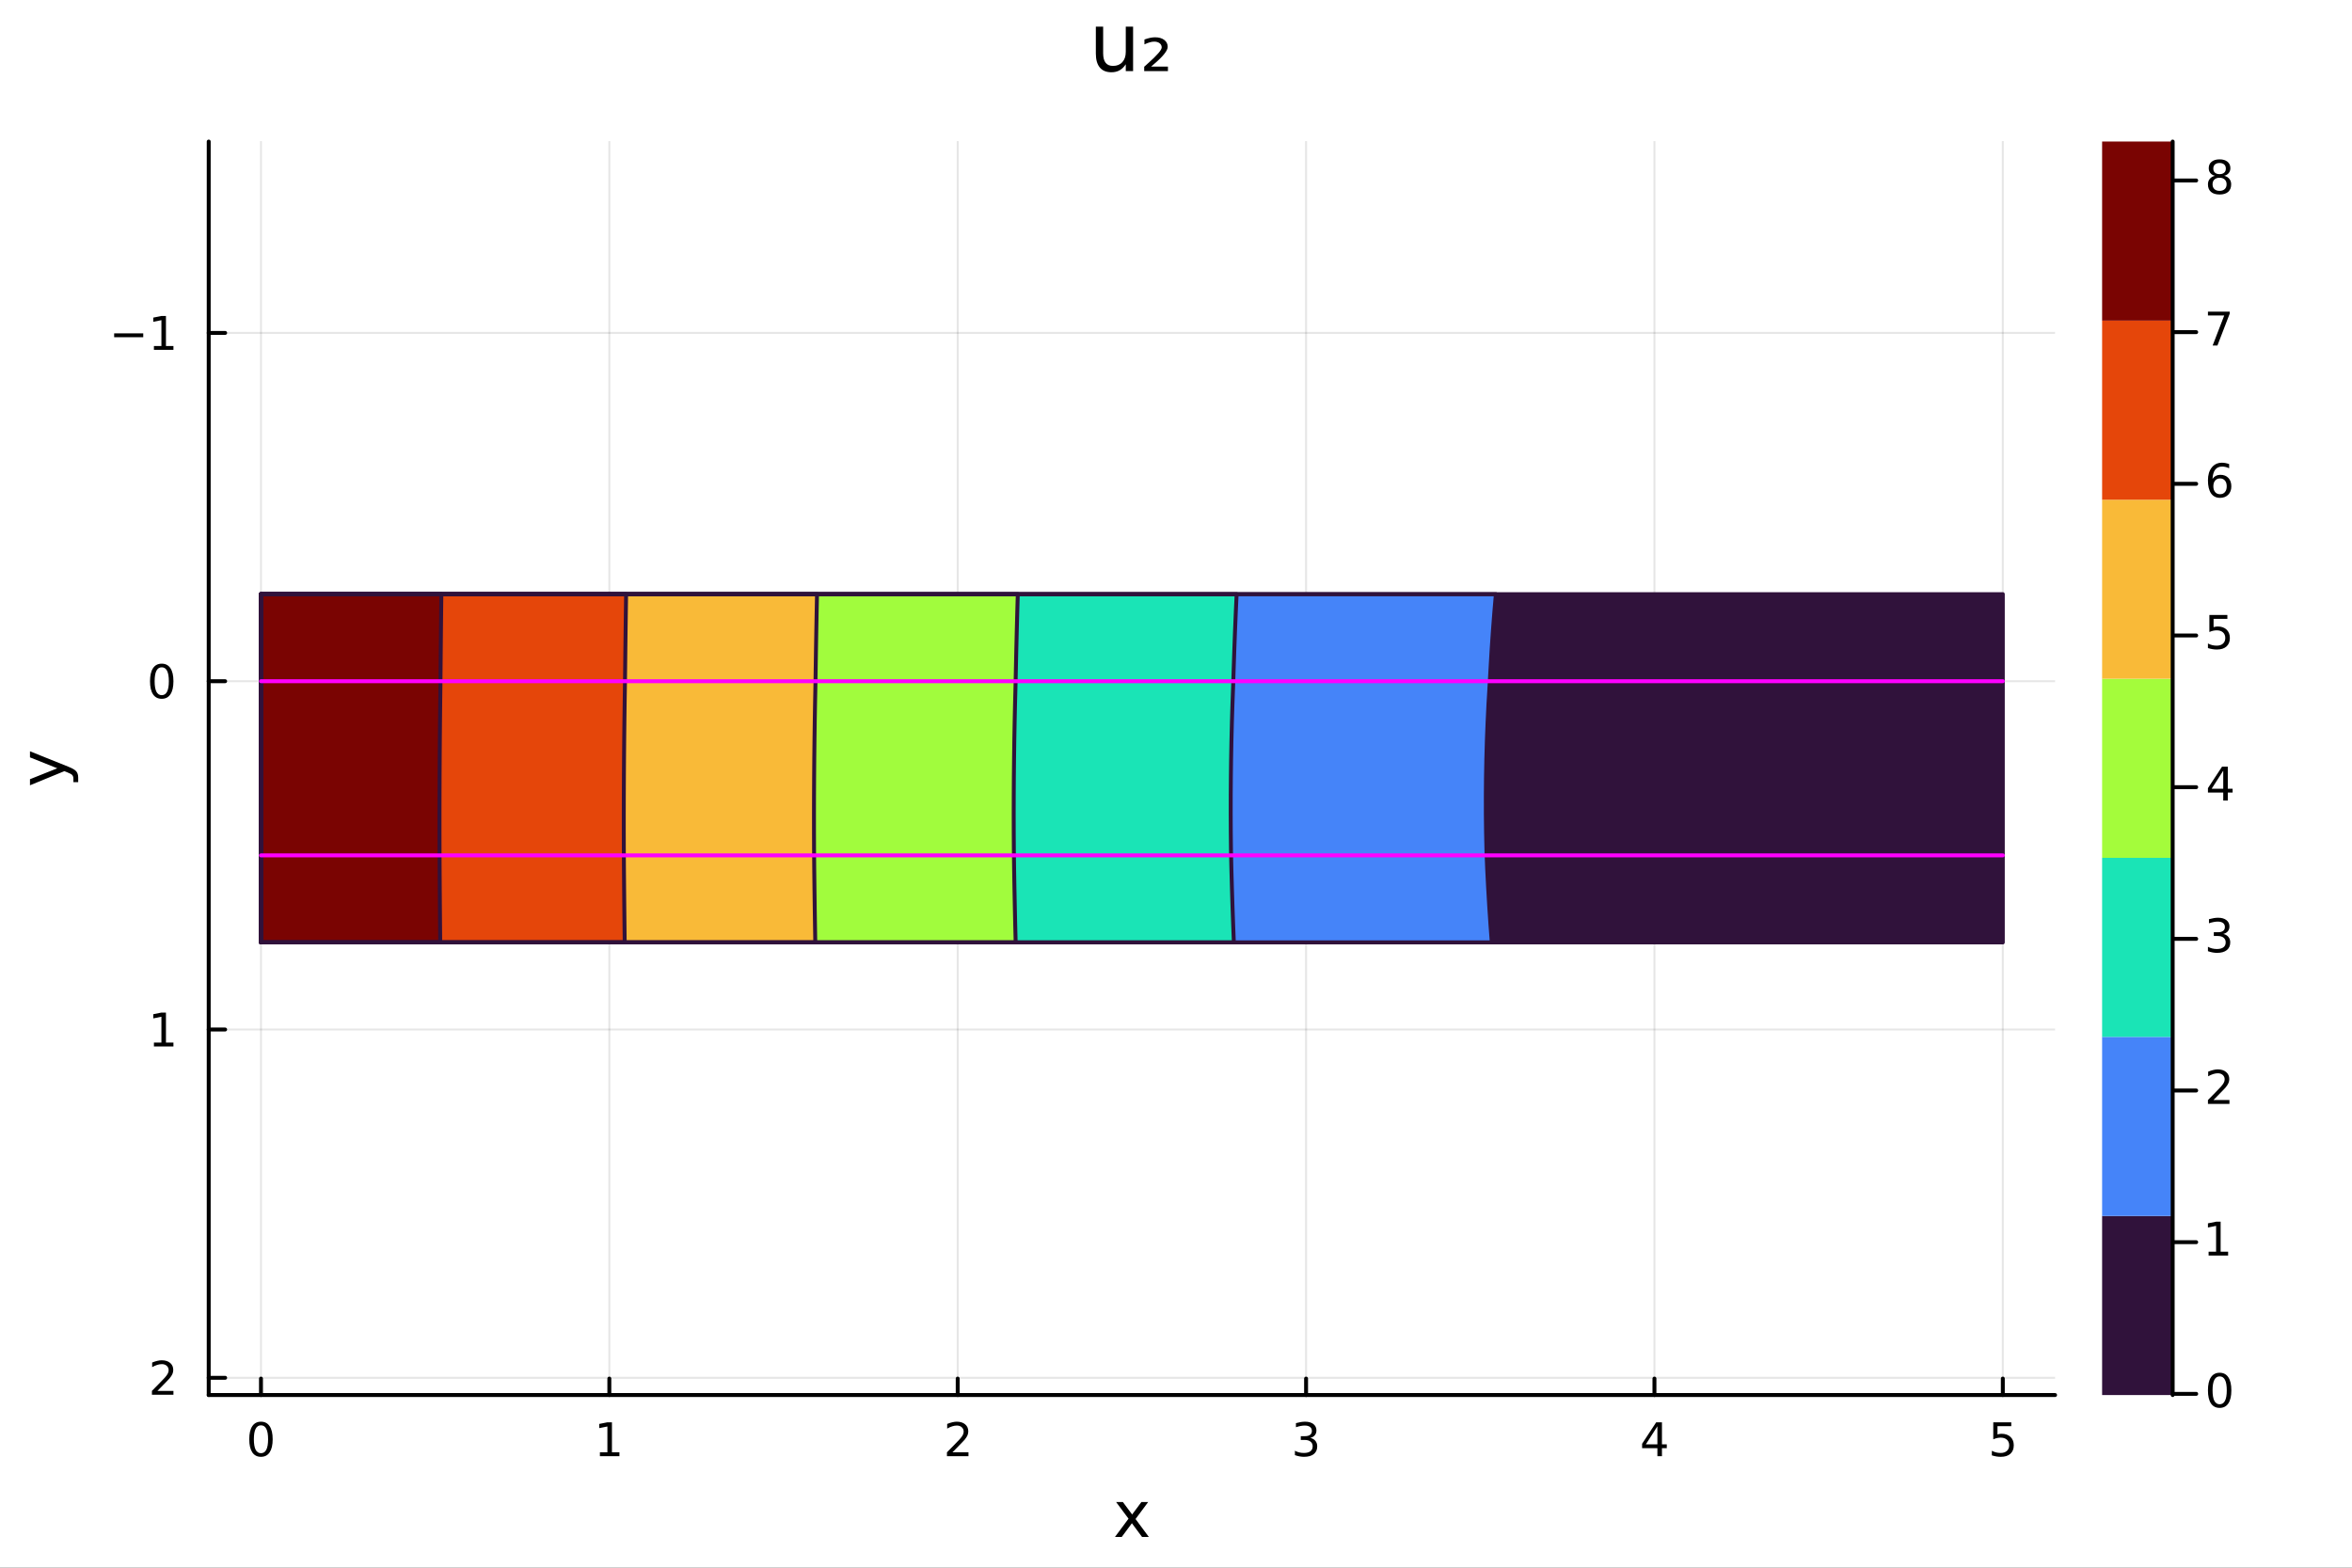 <?xml version="1.0" encoding="utf-8"?>
<svg xmlns="http://www.w3.org/2000/svg" xmlns:xlink="http://www.w3.org/1999/xlink" width="600" height="400" viewBox="0 0 2400 1600">
<rect x="0" y="0" width="2400" height="1600" fill="#333333" stroke="none"/>
<defs>
  <clipPath id="clip480">
    <rect x="0" y="0" width="2400" height="1600"/>
  </clipPath>
</defs>
<path clip-path="url(#clip480)" d="M0 1600 L2400 1600 L2400 0 L0 0  Z" fill="#ffffff" fill-rule="evenodd" fill-opacity="1"/>
<defs>
  <clipPath id="clip481">
    <rect x="480" y="0" width="1681" height="1600"/>
  </clipPath>
</defs>
<path clip-path="url(#clip480)" d="M212.976 1423.78 L2097.01 1423.78 L2097.01 144.475 L212.976 144.475  Z" fill="#ffffff" fill-rule="evenodd" fill-opacity="1"/>
<defs>
  <clipPath id="clip482">
    <rect x="212" y="144" width="1885" height="1280"/>
  </clipPath>
</defs>
<polyline clip-path="url(#clip482)" style="stroke:#000000; stroke-linecap:round; stroke-linejoin:round; stroke-width:2; stroke-opacity:0.1; fill:none" points="266.298,144.475 266.298,1423.78 "/>
<polyline clip-path="url(#clip482)" style="stroke:#000000; stroke-linecap:round; stroke-linejoin:round; stroke-width:2; stroke-opacity:0.1; fill:none" points="621.776,144.475 621.776,1423.78 "/>
<polyline clip-path="url(#clip482)" style="stroke:#000000; stroke-linecap:round; stroke-linejoin:round; stroke-width:2; stroke-opacity:0.1; fill:none" points="977.253,144.475 977.253,1423.78 "/>
<polyline clip-path="url(#clip482)" style="stroke:#000000; stroke-linecap:round; stroke-linejoin:round; stroke-width:2; stroke-opacity:0.1; fill:none" points="1332.73,144.475 1332.73,1423.78 "/>
<polyline clip-path="url(#clip482)" style="stroke:#000000; stroke-linecap:round; stroke-linejoin:round; stroke-width:2; stroke-opacity:0.1; fill:none" points="1688.21,144.475 1688.21,1423.78 "/>
<polyline clip-path="url(#clip482)" style="stroke:#000000; stroke-linecap:round; stroke-linejoin:round; stroke-width:2; stroke-opacity:0.1; fill:none" points="2043.69,144.475 2043.69,1423.78 "/>
<polyline clip-path="url(#clip480)" style="stroke:#000000; stroke-linecap:round; stroke-linejoin:round; stroke-width:4; stroke-opacity:1; fill:none" points="212.976,1423.78 2097.01,1423.78 "/>
<polyline clip-path="url(#clip480)" style="stroke:#000000; stroke-linecap:round; stroke-linejoin:round; stroke-width:4; stroke-opacity:1; fill:none" points="266.298,1423.78 266.298,1407.01 "/>
<polyline clip-path="url(#clip480)" style="stroke:#000000; stroke-linecap:round; stroke-linejoin:round; stroke-width:4; stroke-opacity:1; fill:none" points="621.776,1423.78 621.776,1407.01 "/>
<polyline clip-path="url(#clip480)" style="stroke:#000000; stroke-linecap:round; stroke-linejoin:round; stroke-width:4; stroke-opacity:1; fill:none" points="977.253,1423.78 977.253,1407.01 "/>
<polyline clip-path="url(#clip480)" style="stroke:#000000; stroke-linecap:round; stroke-linejoin:round; stroke-width:4; stroke-opacity:1; fill:none" points="1332.73,1423.78 1332.73,1407.01 "/>
<polyline clip-path="url(#clip480)" style="stroke:#000000; stroke-linecap:round; stroke-linejoin:round; stroke-width:4; stroke-opacity:1; fill:none" points="1688.21,1423.78 1688.21,1407.01 "/>
<polyline clip-path="url(#clip480)" style="stroke:#000000; stroke-linecap:round; stroke-linejoin:round; stroke-width:4; stroke-opacity:1; fill:none" points="2043.69,1423.78 2043.69,1407.01 "/>
<path clip-path="url(#clip480)" d="M266.298 1454.7 Q262.687 1454.7 260.858 1458.26 Q259.053 1461.8 259.053 1468.93 Q259.053 1476.04 260.858 1479.6 Q262.687 1483.14 266.298 1483.14 Q269.932 1483.14 271.738 1479.6 Q273.567 1476.04 273.567 1468.93 Q273.567 1461.8 271.738 1458.26 Q269.932 1454.7 266.298 1454.7 M266.298 1450.99 Q272.108 1450.99 275.164 1455.6 Q278.242 1460.18 278.242 1468.93 Q278.242 1477.66 275.164 1482.26 Q272.108 1486.85 266.298 1486.85 Q260.488 1486.85 257.409 1482.26 Q254.354 1477.66 254.354 1468.93 Q254.354 1460.18 257.409 1455.6 Q260.488 1450.99 266.298 1450.99 Z" fill="#000000" fill-rule="nonzero" fill-opacity="1" /><path clip-path="url(#clip480)" d="M612.158 1482.24 L619.797 1482.24 L619.797 1455.88 L611.486 1457.54 L611.486 1453.28 L619.75 1451.62 L624.426 1451.62 L624.426 1482.24 L632.065 1482.24 L632.065 1486.18 L612.158 1486.18 L612.158 1482.24 Z" fill="#000000" fill-rule="nonzero" fill-opacity="1" /><path clip-path="url(#clip480)" d="M971.906 1482.24 L988.225 1482.24 L988.225 1486.18 L966.281 1486.18 L966.281 1482.24 Q968.943 1479.49 973.526 1474.86 Q978.133 1470.2 979.313 1468.86 Q981.559 1466.34 982.438 1464.6 Q983.341 1462.84 983.341 1461.15 Q983.341 1458.4 981.397 1456.66 Q979.476 1454.93 976.374 1454.93 Q974.175 1454.93 971.721 1455.69 Q969.29 1456.45 966.513 1458.01 L966.513 1453.28 Q969.337 1452.15 971.79 1451.57 Q974.244 1450.99 976.281 1450.99 Q981.651 1450.99 984.846 1453.68 Q988.04 1456.36 988.04 1460.85 Q988.04 1462.98 987.23 1464.9 Q986.443 1466.8 984.337 1469.39 Q983.758 1470.07 980.656 1473.28 Q977.554 1476.48 971.906 1482.24 Z" fill="#000000" fill-rule="nonzero" fill-opacity="1" /><path clip-path="url(#clip480)" d="M1336.98 1467.54 Q1340.34 1468.26 1342.21 1470.53 Q1344.11 1472.8 1344.11 1476.13 Q1344.11 1481.25 1340.59 1484.05 Q1337.07 1486.85 1330.59 1486.85 Q1328.41 1486.85 1326.1 1486.41 Q1323.81 1485.99 1321.35 1485.14 L1321.35 1480.62 Q1323.3 1481.76 1325.61 1482.33 Q1327.93 1482.91 1330.45 1482.91 Q1334.85 1482.91 1337.14 1481.18 Q1339.46 1479.44 1339.46 1476.13 Q1339.46 1473.08 1337.3 1471.36 Q1335.17 1469.63 1331.35 1469.63 L1327.33 1469.63 L1327.33 1465.78 L1331.54 1465.78 Q1334.99 1465.78 1336.82 1464.42 Q1338.65 1463.03 1338.65 1460.44 Q1338.65 1457.77 1336.75 1456.36 Q1334.87 1454.93 1331.35 1454.93 Q1329.43 1454.93 1327.23 1455.34 Q1325.03 1455.76 1322.4 1456.64 L1322.4 1452.47 Q1325.06 1451.73 1327.37 1451.36 Q1329.71 1450.99 1331.77 1450.99 Q1337.09 1450.99 1340.2 1453.42 Q1343.3 1455.83 1343.3 1459.95 Q1343.3 1462.82 1341.65 1464.81 Q1340.01 1466.78 1336.98 1467.54 Z" fill="#000000" fill-rule="nonzero" fill-opacity="1" /><path clip-path="url(#clip480)" d="M1691.22 1455.69 L1679.41 1474.14 L1691.22 1474.14 L1691.22 1455.69 M1689.99 1451.62 L1695.87 1451.62 L1695.87 1474.14 L1700.8 1474.14 L1700.8 1478.03 L1695.87 1478.03 L1695.87 1486.18 L1691.22 1486.18 L1691.22 1478.03 L1675.62 1478.03 L1675.62 1473.52 L1689.99 1451.62 Z" fill="#000000" fill-rule="nonzero" fill-opacity="1" /><path clip-path="url(#clip480)" d="M2033.96 1451.62 L2052.32 1451.62 L2052.32 1455.55 L2038.25 1455.55 L2038.25 1464.02 Q2039.26 1463.68 2040.28 1463.52 Q2041.3 1463.33 2042.32 1463.33 Q2048.11 1463.33 2051.49 1466.5 Q2054.87 1469.67 2054.87 1475.09 Q2054.87 1480.67 2051.39 1483.77 Q2047.92 1486.85 2041.6 1486.85 Q2039.43 1486.85 2037.16 1486.48 Q2034.91 1486.11 2032.51 1485.37 L2032.51 1480.67 Q2034.59 1481.8 2036.81 1482.36 Q2039.03 1482.91 2041.51 1482.91 Q2045.51 1482.91 2047.85 1480.81 Q2050.19 1478.7 2050.19 1475.09 Q2050.19 1471.48 2047.85 1469.37 Q2045.51 1467.27 2041.51 1467.27 Q2039.64 1467.27 2037.76 1467.68 Q2035.91 1468.1 2033.96 1468.98 L2033.96 1451.62 Z" fill="#000000" fill-rule="nonzero" fill-opacity="1" /><path clip-path="url(#clip480)" d="M1171.61 1532.99 L1158.72 1550.34 L1172.28 1568.64 L1165.37 1568.64 L1154.99 1554.64 L1144.62 1568.64 L1137.71 1568.64 L1151.55 1549.99 L1138.89 1532.99 L1145.79 1532.99 L1155.25 1545.69 L1164.7 1532.99 L1171.61 1532.99 Z" fill="#000000" fill-rule="nonzero" fill-opacity="1" /><polyline clip-path="url(#clip482)" style="stroke:#000000; stroke-linecap:round; stroke-linejoin:round; stroke-width:2; stroke-opacity:0.1; fill:none" points="212.976,339.779 2097.01,339.779 "/>
<polyline clip-path="url(#clip482)" style="stroke:#000000; stroke-linecap:round; stroke-linejoin:round; stroke-width:2; stroke-opacity:0.1; fill:none" points="212.976,695.257 2097.01,695.257 "/>
<polyline clip-path="url(#clip482)" style="stroke:#000000; stroke-linecap:round; stroke-linejoin:round; stroke-width:2; stroke-opacity:0.1; fill:none" points="212.976,1050.73 2097.01,1050.73 "/>
<polyline clip-path="url(#clip482)" style="stroke:#000000; stroke-linecap:round; stroke-linejoin:round; stroke-width:2; stroke-opacity:0.1; fill:none" points="212.976,1406.21 2097.01,1406.21 "/>
<polyline clip-path="url(#clip480)" style="stroke:#000000; stroke-linecap:round; stroke-linejoin:round; stroke-width:4; stroke-opacity:1; fill:none" points="212.976,144.475 212.976,1423.78 "/>
<polyline clip-path="url(#clip480)" style="stroke:#000000; stroke-linecap:round; stroke-linejoin:round; stroke-width:4; stroke-opacity:1; fill:none" points="212.976,339.779 229.739,339.779 "/>
<polyline clip-path="url(#clip480)" style="stroke:#000000; stroke-linecap:round; stroke-linejoin:round; stroke-width:4; stroke-opacity:1; fill:none" points="212.976,695.257 229.739,695.257 "/>
<polyline clip-path="url(#clip480)" style="stroke:#000000; stroke-linecap:round; stroke-linejoin:round; stroke-width:4; stroke-opacity:1; fill:none" points="212.976,1050.73 229.739,1050.73 "/>
<polyline clip-path="url(#clip480)" style="stroke:#000000; stroke-linecap:round; stroke-linejoin:round; stroke-width:4; stroke-opacity:1; fill:none" points="212.976,1406.21 229.739,1406.21 "/>
<path clip-path="url(#clip480)" d="M116.491 340.23 L146.166 340.23 L146.166 344.165 L116.491 344.165 L116.491 340.23 Z" fill="#000000" fill-rule="nonzero" fill-opacity="1" /><path clip-path="url(#clip480)" d="M157.069 353.124 L164.708 353.124 L164.708 326.758 L156.398 328.425 L156.398 324.166 L164.662 322.499 L169.338 322.499 L169.338 353.124 L176.976 353.124 L176.976 357.059 L157.069 357.059 L157.069 353.124 Z" fill="#000000" fill-rule="nonzero" fill-opacity="1" /><path clip-path="url(#clip480)" d="M165.032 681.055 Q161.421 681.055 159.592 684.62 Q157.787 688.162 157.787 695.291 Q157.787 702.398 159.592 705.963 Q161.421 709.504 165.032 709.504 Q168.666 709.504 170.472 705.963 Q172.3 702.398 172.3 695.291 Q172.3 688.162 170.472 684.62 Q168.666 681.055 165.032 681.055 M165.032 677.352 Q170.842 677.352 173.898 681.958 Q176.976 686.541 176.976 695.291 Q176.976 704.018 173.898 708.625 Q170.842 713.208 165.032 713.208 Q159.222 713.208 156.143 708.625 Q153.088 704.018 153.088 695.291 Q153.088 686.541 156.143 681.958 Q159.222 677.352 165.032 677.352 Z" fill="#000000" fill-rule="nonzero" fill-opacity="1" /><path clip-path="url(#clip480)" d="M157.069 1064.08 L164.708 1064.08 L164.708 1037.71 L156.398 1039.38 L156.398 1035.12 L164.662 1033.45 L169.338 1033.45 L169.338 1064.08 L176.976 1064.08 L176.976 1068.01 L157.069 1068.01 L157.069 1064.08 Z" fill="#000000" fill-rule="nonzero" fill-opacity="1" /><path clip-path="url(#clip480)" d="M160.657 1419.56 L176.976 1419.56 L176.976 1423.49 L155.032 1423.49 L155.032 1419.56 Q157.694 1416.8 162.277 1412.17 Q166.884 1407.52 168.064 1406.18 Q170.31 1403.65 171.189 1401.92 Q172.092 1400.16 172.092 1398.47 Q172.092 1395.71 170.148 1393.98 Q168.226 1392.24 165.125 1392.24 Q162.926 1392.24 160.472 1393.01 Q158.041 1393.77 155.264 1395.32 L155.264 1390.6 Q158.088 1389.46 160.541 1388.89 Q162.995 1388.31 165.032 1388.31 Q170.402 1388.31 173.597 1390.99 Q176.791 1393.68 176.791 1398.17 Q176.791 1400.3 175.981 1402.22 Q175.194 1404.12 173.088 1406.71 Q172.509 1407.38 169.407 1410.6 Q166.305 1413.79 160.657 1419.56 Z" fill="#000000" fill-rule="nonzero" fill-opacity="1" /><path clip-path="url(#clip480)" d="M69.545 782.439 Q75.91 784.922 77.852 787.277 Q79.793 789.632 79.793 793.579 L79.793 798.258 L74.892 798.258 L74.892 794.82 Q74.892 792.401 73.746 791.065 Q72.6 789.728 68.335 788.105 L65.662 787.054 L30.587 801.473 L30.587 795.266 L58.468 784.126 L30.587 772.986 L30.587 766.779 L69.545 782.439 Z" fill="#000000" fill-rule="nonzero" fill-opacity="1" /><path clip-path="url(#clip480)" d="M1118.21 54.671 L1118.21 27.206 L1125.66 27.206 L1125.66 54.387 Q1125.66 60.828 1128.18 64.069 Q1130.69 67.269 1135.71 67.269 Q1141.75 67.269 1145.23 63.421 Q1148.75 59.573 1148.75 52.929 L1148.75 27.206 L1156.21 27.206 L1156.21 72.576 L1148.75 72.576 L1148.75 65.608 Q1146.04 69.74 1142.43 71.766 Q1138.87 73.751 1134.13 73.751 Q1126.31 73.751 1122.26 68.89 Q1118.21 64.029 1118.21 54.671 M1136.97 26.112 L1136.97 26.112 Z" fill="#000000" fill-rule="nonzero" fill-opacity="1" /><path clip-path="url(#clip480)" d="M1174.6 67.958 L1191.77 67.958 L1191.77 72.576 L1167.55 72.576 L1167.55 68.12 Q1168.93 66.864 1171.48 64.596 Q1185.41 52.24 1185.41 48.433 Q1185.41 45.759 1183.31 44.139 Q1181.2 42.478 1177.76 42.478 Q1175.65 42.478 1173.18 43.207 Q1170.71 43.896 1167.79 45.313 L1167.79 40.331 Q1170.91 39.197 1173.59 38.629 Q1176.3 38.062 1178.61 38.062 Q1184.48 38.062 1188.01 40.736 Q1191.53 43.41 1191.53 47.785 Q1191.53 53.415 1178.12 64.92 Q1175.85 66.864 1174.6 67.958 Z" fill="#000000" fill-rule="nonzero" fill-opacity="1" /><path clip-path="url(#clip482)" d="M266.298 606.387 L266.298 606.387 L284.251 606.387 L302.205 606.387 L320.158 606.387 L338.112 606.387 L356.065 606.387 L374.019 606.387 L391.972 606.387 L409.925 606.387 L427.879 606.387 L445.832 606.387 L463.786 606.387 L481.739 606.387 L499.692 606.387 L517.646 606.387 L535.599 606.387 L553.553 606.387 L571.506 606.387 L589.46 606.387 L607.413 606.387 L625.366 606.387 L643.32 606.387 L661.273 606.387 L679.227 606.387 L697.18 606.387 L715.133 606.387 L733.087 606.387 L751.04 606.387 L768.994 606.387 L786.947 606.387 L804.901 606.387 L822.854 606.387 L840.807 606.387 L858.761 606.387 L876.714 606.387 L894.668 606.387 L912.621 606.387 L930.574 606.387 L948.528 606.387 L966.481 606.387 L984.435 606.387 L1002.39 606.387 L1020.34 606.387 L1038.29 606.387 L1056.25 606.387 L1074.2 606.387 L1092.16 606.387 L1110.11 606.387 L1128.06 606.387 L1146.02 606.387 L1163.97 606.387 L1181.92 606.387 L1199.88 606.387 L1217.83 606.387 L1235.78 606.387 L1253.74 606.387 L1271.69 606.387 L1289.64 606.387 L1307.6 606.387 L1325.55 606.387 L1343.5 606.387 L1361.46 606.387 L1379.41 606.387 L1397.36 606.387 L1415.32 606.387 L1433.27 606.387 L1451.22 606.387 L1469.18 606.387 L1487.13 606.387 L1505.08 606.387 L1523.04 606.387 L1540.99 606.387 L1558.94 606.387 L1576.9 606.387 L1594.85 606.387 L1612.8 606.387 L1630.76 606.387 L1648.71 606.387 L1666.66 606.387 L1684.62 606.387 L1702.57 606.387 L1720.52 606.387 L1738.48 606.387 L1756.43 606.387 L1774.38 606.387 L1792.34 606.387 L1810.29 606.387 L1828.25 606.387 L1846.2 606.387 L1864.15 606.387 L1882.11 606.387 L1900.06 606.387 L1918.01 606.387 L1935.97 606.387 L1953.92 606.387 L1971.87 606.387 L1989.83 606.387 L2007.78 606.387 L2025.73 606.387 L2043.69 606.387 L2043.69 606.387 L2043.69 606.387 L2043.69 606.387 L2043.69 625.097 L2043.69 643.806 L2043.69 662.515 L2043.69 681.225 L2043.69 699.934 L2043.69 718.643 L2043.69 737.353 L2043.69 756.062 L2043.69 774.771 L2043.69 793.481 L2043.69 812.19 L2043.69 830.899 L2043.69 849.609 L2043.69 868.318 L2043.69 887.027 L2043.69 905.737 L2043.69 924.446 L2043.69 943.155 L2043.69 961.865 L2043.69 961.865 L2043.69 961.865 L2043.69 961.865 L2025.73 961.865 L2007.78 961.865 L1989.83 961.865 L1971.87 961.865 L1953.92 961.865 L1935.97 961.865 L1918.01 961.865 L1900.06 961.865 L1882.11 961.865 L1864.15 961.865 L1846.2 961.865 L1828.25 961.865 L1810.29 961.865 L1792.34 961.865 L1774.38 961.865 L1756.43 961.865 L1738.48 961.865 L1720.52 961.865 L1702.57 961.865 L1684.62 961.865 L1666.66 961.865 L1648.71 961.865 L1630.76 961.865 L1612.8 961.865 L1594.85 961.865 L1576.9 961.865 L1558.94 961.865 L1540.99 961.865 L1523.04 961.865 L1505.08 961.865 L1487.13 961.865 L1469.18 961.865 L1451.22 961.865 L1433.27 961.865 L1415.32 961.865 L1397.36 961.865 L1379.41 961.865 L1361.46 961.865 L1343.5 961.865 L1325.55 961.865 L1307.6 961.865 L1289.64 961.865 L1271.69 961.865 L1253.74 961.865 L1235.78 961.865 L1217.83 961.865 L1199.88 961.865 L1181.92 961.865 L1163.97 961.865 L1146.02 961.865 L1128.06 961.865 L1110.11 961.865 L1092.16 961.865 L1074.2 961.865 L1056.25 961.865 L1038.29 961.865 L1020.34 961.865 L1002.39 961.865 L984.435 961.865 L966.481 961.865 L948.528 961.865 L930.574 961.865 L912.621 961.865 L894.668 961.865 L876.714 961.865 L858.761 961.865 L840.807 961.865 L822.854 961.865 L804.901 961.865 L786.947 961.865 L768.994 961.865 L751.04 961.865 L733.087 961.865 L715.133 961.865 L697.18 961.865 L679.227 961.865 L661.273 961.865 L643.32 961.865 L625.366 961.865 L607.413 961.865 L589.46 961.865 L571.506 961.865 L553.553 961.865 L535.599 961.865 L517.646 961.865 L499.692 961.865 L481.739 961.865 L463.786 961.865 L445.832 961.865 L427.879 961.865 L409.925 961.865 L391.972 961.865 L374.019 961.865 L356.065 961.865 L338.112 961.865 L320.158 961.865 L302.205 961.865 L284.251 961.865 L266.298 961.865 L266.298 961.865 L266.298 961.865 L266.298 961.865 L266.298 943.155 L266.298 924.446 L266.298 905.737 L266.298 887.027 L266.298 868.318 L266.298 849.609 L266.298 830.899 L266.298 812.19 L266.298 793.481 L266.298 774.771 L266.298 756.062 L266.298 737.353 L266.298 718.643 L266.298 699.934 L266.298 681.225 L266.298 662.515 L266.298 643.806 L266.298 625.097 L266.298 606.387 L266.298 606.387 L266.298 606.387  Z" fill="#30123b" fill-rule="evenodd" fill-opacity="1"/>
<path clip-path="url(#clip482)" d="M266.298 606.387 L266.298 606.387 L284.251 606.387 L302.205 606.387 L320.158 606.387 L338.112 606.387 L356.065 606.387 L374.019 606.387 L391.972 606.387 L409.925 606.387 L427.879 606.387 L445.832 606.387 L463.786 606.387 L481.739 606.387 L499.692 606.387 L517.646 606.387 L535.599 606.387 L553.553 606.387 L571.506 606.387 L589.46 606.387 L607.413 606.387 L625.366 606.387 L643.32 606.387 L661.273 606.387 L679.227 606.387 L697.18 606.387 L715.133 606.387 L733.087 606.387 L751.04 606.387 L768.994 606.387 L786.947 606.387 L804.901 606.387 L822.854 606.387 L840.807 606.387 L858.761 606.387 L876.714 606.387 L894.668 606.387 L912.621 606.387 L930.574 606.387 L948.528 606.387 L966.481 606.387 L984.435 606.387 L1002.39 606.387 L1020.34 606.387 L1038.29 606.387 L1056.25 606.387 L1074.2 606.387 L1092.16 606.387 L1110.11 606.387 L1128.06 606.387 L1146.02 606.387 L1163.97 606.387 L1181.92 606.387 L1199.88 606.387 L1217.83 606.387 L1235.78 606.387 L1253.74 606.387 L1271.69 606.387 L1289.64 606.387 L1307.6 606.387 L1325.55 606.387 L1343.5 606.387 L1361.46 606.387 L1379.41 606.387 L1397.36 606.387 L1415.32 606.387 L1433.27 606.387 L1451.22 606.387 L1469.18 606.387 L1487.13 606.387 L1505.08 606.387 L1523.04 606.387 L1523.04 606.387 L1526.4 606.387 L1524.81 625.097 L1523.37 643.806 L1523.04 648.621 L1522.1 662.515 L1520.99 681.225 L1519.94 699.934 L1518.83 718.643 L1517.92 737.353 L1517.19 756.062 L1516.65 774.771 L1516.3 793.481 L1516.14 812.19 L1516.16 830.899 L1516.38 849.609 L1516.78 868.318 L1517.53 887.027 L1518.48 905.737 L1519.58 924.446 L1520.83 943.155 L1522.22 961.865 L1505.08 961.865 L1505.08 961.865 L1487.13 961.865 L1469.18 961.865 L1451.22 961.865 L1433.27 961.865 L1415.32 961.865 L1397.36 961.865 L1379.41 961.865 L1361.46 961.865 L1343.5 961.865 L1325.55 961.865 L1307.6 961.865 L1289.64 961.865 L1271.69 961.865 L1253.74 961.865 L1235.78 961.865 L1217.83 961.865 L1199.88 961.865 L1181.92 961.865 L1163.97 961.865 L1146.02 961.865 L1128.06 961.865 L1110.11 961.865 L1092.16 961.865 L1074.2 961.865 L1056.25 961.865 L1038.29 961.865 L1020.34 961.865 L1002.39 961.865 L984.435 961.865 L966.481 961.865 L948.528 961.865 L930.574 961.865 L912.621 961.865 L894.668 961.865 L876.714 961.865 L858.761 961.865 L840.807 961.865 L822.854 961.865 L804.901 961.865 L786.947 961.865 L768.994 961.865 L751.04 961.865 L733.087 961.865 L715.133 961.865 L697.18 961.865 L679.227 961.865 L661.273 961.865 L643.32 961.865 L625.366 961.865 L607.413 961.865 L589.46 961.865 L571.506 961.865 L553.553 961.865 L535.599 961.865 L517.646 961.865 L499.692 961.865 L481.739 961.865 L463.786 961.865 L445.832 961.865 L427.879 961.865 L409.925 961.865 L391.972 961.865 L374.019 961.865 L356.065 961.865 L338.112 961.865 L320.158 961.865 L302.205 961.865 L284.251 961.865 L266.298 961.865 L266.298 961.865 L266.298 961.865 L266.298 961.865 L266.298 943.155 L266.298 924.446 L266.298 905.737 L266.298 887.027 L266.298 868.318 L266.298 849.609 L266.298 830.899 L266.298 812.19 L266.298 793.481 L266.298 774.771 L266.298 756.062 L266.298 737.353 L266.298 718.643 L266.298 699.934 L266.298 681.225 L266.298 662.515 L266.298 643.806 L266.298 625.097 L266.298 606.387 L266.298 606.387 L266.298 606.387  Z" fill="#4584f9" fill-rule="evenodd" fill-opacity="1"/>
<path clip-path="url(#clip482)" d="M266.298 606.387 L266.298 606.387 L284.251 606.387 L302.205 606.387 L320.158 606.387 L338.112 606.387 L356.065 606.387 L374.019 606.387 L391.972 606.387 L409.925 606.387 L427.879 606.387 L445.832 606.387 L463.786 606.387 L481.739 606.387 L499.692 606.387 L517.646 606.387 L535.599 606.387 L553.553 606.387 L571.506 606.387 L589.46 606.387 L607.413 606.387 L625.366 606.387 L643.32 606.387 L661.273 606.387 L679.227 606.387 L697.18 606.387 L715.133 606.387 L733.087 606.387 L751.04 606.387 L768.994 606.387 L786.947 606.387 L804.901 606.387 L822.854 606.387 L840.807 606.387 L858.761 606.387 L876.714 606.387 L894.668 606.387 L912.621 606.387 L930.574 606.387 L948.528 606.387 L966.481 606.387 L984.435 606.387 L1002.39 606.387 L1020.34 606.387 L1038.29 606.387 L1056.25 606.387 L1074.2 606.387 L1092.16 606.387 L1110.11 606.387 L1128.06 606.387 L1146.02 606.387 L1163.97 606.387 L1181.92 606.387 L1199.88 606.387 L1217.83 606.387 L1235.78 606.387 L1253.74 606.387 L1253.74 606.387 L1261.86 606.387 L1261.01 625.097 L1260.23 643.806 L1259.53 662.515 L1258.9 681.225 L1258.3 699.934 L1257.61 718.643 L1257.03 737.353 L1256.57 756.062 L1256.22 774.771 L1255.98 793.481 L1255.84 812.19 L1255.82 830.899 L1255.91 849.609 L1256.11 868.318 L1256.52 887.027 L1257.04 905.737 L1257.63 924.446 L1258.3 943.155 L1259.04 961.865 L1253.74 961.865 L1253.74 961.865 L1235.78 961.865 L1217.83 961.865 L1199.88 961.865 L1181.92 961.865 L1163.97 961.865 L1146.02 961.865 L1128.06 961.865 L1110.11 961.865 L1092.16 961.865 L1074.2 961.865 L1056.25 961.865 L1038.29 961.865 L1020.34 961.865 L1002.39 961.865 L984.435 961.865 L966.481 961.865 L948.528 961.865 L930.574 961.865 L912.621 961.865 L894.668 961.865 L876.714 961.865 L858.761 961.865 L840.807 961.865 L822.854 961.865 L804.901 961.865 L786.947 961.865 L768.994 961.865 L751.04 961.865 L733.087 961.865 L715.133 961.865 L697.18 961.865 L679.227 961.865 L661.273 961.865 L643.32 961.865 L625.366 961.865 L607.413 961.865 L589.46 961.865 L571.506 961.865 L553.553 961.865 L535.599 961.865 L517.646 961.865 L499.692 961.865 L481.739 961.865 L463.786 961.865 L445.832 961.865 L427.879 961.865 L409.925 961.865 L391.972 961.865 L374.019 961.865 L356.065 961.865 L338.112 961.865 L320.158 961.865 L302.205 961.865 L284.251 961.865 L266.298 961.865 L266.298 961.865 L266.298 961.865 L266.298 961.865 L266.298 943.155 L266.298 924.446 L266.298 905.737 L266.298 887.027 L266.298 868.318 L266.298 849.609 L266.298 830.899 L266.298 812.19 L266.298 793.481 L266.298 774.771 L266.298 756.062 L266.298 737.353 L266.298 718.643 L266.298 699.934 L266.298 681.225 L266.298 662.515 L266.298 643.806 L266.298 625.097 L266.298 606.387 L266.298 606.387 L266.298 606.387  Z" fill="#1ae4b6" fill-rule="evenodd" fill-opacity="1"/>
<path clip-path="url(#clip482)" d="M266.298 606.387 L266.298 606.387 L284.251 606.387 L302.205 606.387 L320.158 606.387 L338.112 606.387 L356.065 606.387 L374.019 606.387 L391.972 606.387 L409.925 606.387 L427.879 606.387 L445.832 606.387 L463.786 606.387 L481.739 606.387 L499.692 606.387 L517.646 606.387 L535.599 606.387 L553.553 606.387 L571.506 606.387 L589.46 606.387 L607.413 606.387 L625.366 606.387 L643.32 606.387 L661.273 606.387 L679.227 606.387 L697.18 606.387 L715.133 606.387 L733.087 606.387 L751.04 606.387 L768.994 606.387 L786.947 606.387 L804.901 606.387 L822.854 606.387 L840.807 606.387 L858.761 606.387 L876.714 606.387 L894.668 606.387 L912.621 606.387 L930.574 606.387 L948.528 606.387 L966.481 606.387 L984.435 606.387 L1002.39 606.387 L1020.34 606.387 L1038.29 606.387 L1038.29 606.387 L1038.57 606.387 L1038.29 615.705 L1038.02 625.097 L1037.52 643.806 L1037.06 662.515 L1036.65 681.225 L1036.24 699.934 L1035.75 718.643 L1035.34 737.353 L1035 756.062 L1034.74 774.771 L1034.55 793.481 L1034.44 812.19 L1034.4 830.899 L1034.44 849.609 L1034.56 868.318 L1034.81 887.027 L1035.13 905.737 L1035.51 924.446 L1035.92 943.155 L1036.39 961.865 L1020.34 961.865 L1020.34 961.865 L1002.39 961.865 L984.435 961.865 L966.481 961.865 L948.528 961.865 L930.574 961.865 L912.621 961.865 L894.668 961.865 L876.714 961.865 L858.761 961.865 L840.807 961.865 L822.854 961.865 L804.901 961.865 L786.947 961.865 L768.994 961.865 L751.04 961.865 L733.087 961.865 L715.133 961.865 L697.18 961.865 L679.227 961.865 L661.273 961.865 L643.32 961.865 L625.366 961.865 L607.413 961.865 L589.46 961.865 L571.506 961.865 L553.553 961.865 L535.599 961.865 L517.646 961.865 L499.692 961.865 L481.739 961.865 L463.786 961.865 L445.832 961.865 L427.879 961.865 L409.925 961.865 L391.972 961.865 L374.019 961.865 L356.065 961.865 L338.112 961.865 L320.158 961.865 L302.205 961.865 L284.251 961.865 L266.298 961.865 L266.298 961.865 L266.298 961.865 L266.298 961.865 L266.298 943.155 L266.298 924.446 L266.298 905.737 L266.298 887.027 L266.298 868.318 L266.298 849.609 L266.298 830.899 L266.298 812.19 L266.298 793.481 L266.298 774.771 L266.298 756.062 L266.298 737.353 L266.298 718.643 L266.298 699.934 L266.298 681.225 L266.298 662.515 L266.298 643.806 L266.298 625.097 L266.298 606.387 L266.298 606.387 L266.298 606.387  Z" fill="#a1fc3d" fill-rule="evenodd" fill-opacity="1"/>
<path clip-path="url(#clip482)" d="M266.298 606.387 L266.298 606.387 L284.251 606.387 L302.205 606.387 L320.158 606.387 L338.112 606.387 L356.065 606.387 L374.019 606.387 L391.972 606.387 L409.925 606.387 L427.879 606.387 L445.832 606.387 L463.786 606.387 L481.739 606.387 L499.692 606.387 L517.646 606.387 L535.599 606.387 L553.553 606.387 L571.506 606.387 L589.46 606.387 L607.413 606.387 L625.366 606.387 L643.32 606.387 L661.273 606.387 L679.227 606.387 L697.18 606.387 L715.133 606.387 L733.087 606.387 L751.04 606.387 L768.994 606.387 L786.947 606.387 L804.901 606.387 L822.854 606.387 L822.854 606.387 L833.692 606.387 L833.314 625.097 L832.963 643.806 L832.642 662.515 L832.352 681.225 L832.053 699.934 L831.679 718.643 L831.36 737.353 L831.096 756.062 L830.888 774.771 L830.736 793.481 L830.639 812.19 L830.599 830.899 L830.613 849.609 L830.681 868.318 L830.853 887.027 L831.076 905.737 L831.33 924.446 L831.613 943.155 L831.923 961.865 L822.854 961.865 L822.854 961.865 L804.901 961.865 L786.947 961.865 L768.994 961.865 L751.04 961.865 L733.087 961.865 L715.133 961.865 L697.18 961.865 L679.227 961.865 L661.273 961.865 L643.32 961.865 L625.366 961.865 L607.413 961.865 L589.46 961.865 L571.506 961.865 L553.553 961.865 L535.599 961.865 L517.646 961.865 L499.692 961.865 L481.739 961.865 L463.786 961.865 L445.832 961.865 L427.879 961.865 L409.925 961.865 L391.972 961.865 L374.019 961.865 L356.065 961.865 L338.112 961.865 L320.158 961.865 L302.205 961.865 L284.251 961.865 L266.298 961.865 L266.298 961.865 L266.298 961.865 L266.298 961.865 L266.298 943.155 L266.298 924.446 L266.298 905.737 L266.298 887.027 L266.298 868.318 L266.298 849.609 L266.298 830.899 L266.298 812.19 L266.298 793.481 L266.298 774.771 L266.298 756.062 L266.298 737.353 L266.298 718.643 L266.298 699.934 L266.298 681.225 L266.298 662.515 L266.298 643.806 L266.298 625.097 L266.298 606.387 L266.298 606.387 L266.298 606.387  Z" fill="#f9ba38" fill-rule="evenodd" fill-opacity="1"/>
<path clip-path="url(#clip482)" d="M266.298 606.387 L266.298 606.387 L284.251 606.387 L302.205 606.387 L320.158 606.387 L338.112 606.387 L356.065 606.387 L374.019 606.387 L391.972 606.387 L409.925 606.387 L427.879 606.387 L445.832 606.387 L463.786 606.387 L481.739 606.387 L499.692 606.387 L517.646 606.387 L535.599 606.387 L553.553 606.387 L571.506 606.387 L589.46 606.387 L607.413 606.387 L625.366 606.387 L625.366 606.387 L638.893 606.387 L638.617 625.097 L638.359 643.806 L638.122 662.515 L637.907 681.225 L637.68 699.934 L637.387 718.643 L637.136 737.353 L636.926 756.062 L636.76 774.771 L636.636 793.481 L636.554 812.19 L636.515 830.899 L636.518 849.609 L636.562 868.318 L636.686 887.027 L636.846 905.737 L637.028 924.446 L637.231 943.155 L637.452 961.865 L625.366 961.865 L625.366 961.865 L607.413 961.865 L589.46 961.865 L571.506 961.865 L553.553 961.865 L535.599 961.865 L517.646 961.865 L499.692 961.865 L481.739 961.865 L463.786 961.865 L445.832 961.865 L427.879 961.865 L409.925 961.865 L391.972 961.865 L374.019 961.865 L356.065 961.865 L338.112 961.865 L320.158 961.865 L302.205 961.865 L284.251 961.865 L266.298 961.865 L266.298 961.865 L266.298 961.865 L266.298 961.865 L266.298 943.155 L266.298 924.446 L266.298 905.737 L266.298 887.027 L266.298 868.318 L266.298 849.609 L266.298 830.899 L266.298 812.19 L266.298 793.481 L266.298 774.771 L266.298 756.062 L266.298 737.353 L266.298 718.643 L266.298 699.934 L266.298 681.225 L266.298 662.515 L266.298 643.806 L266.298 625.097 L266.298 606.387 L266.298 606.387 L266.298 606.387  Z" fill="#e5460a" fill-rule="evenodd" fill-opacity="1"/>
<path clip-path="url(#clip482)" d="M266.298 606.387 L266.298 606.387 L284.251 606.387 L302.205 606.387 L320.158 606.387 L338.112 606.387 L356.065 606.387 L374.019 606.387 L391.972 606.387 L409.925 606.387 L427.879 606.387 L445.832 606.387 L445.832 606.387 L450.37 606.387 L450.156 625.097 L449.955 643.806 L449.771 662.515 L449.602 681.225 L449.424 699.934 L449.191 718.643 L448.99 737.353 L448.823 756.062 L448.69 774.771 L448.59 793.481 L448.523 812.19 L448.49 830.899 L448.491 849.609 L448.524 868.318 L448.619 887.027 L448.743 905.737 L448.884 924.446 L449.04 943.155 L449.21 961.865 L445.832 961.865 L445.832 961.865 L427.879 961.865 L409.925 961.865 L391.972 961.865 L374.019 961.865 L356.065 961.865 L338.112 961.865 L320.158 961.865 L302.205 961.865 L284.251 961.865 L266.298 961.865 L266.298 961.865 L266.298 961.865 L266.298 961.865 L266.298 943.155 L266.298 924.446 L266.298 905.737 L266.298 887.027 L266.298 868.318 L266.298 849.609 L266.298 830.899 L266.298 812.19 L266.298 793.481 L266.298 774.771 L266.298 756.062 L266.298 737.353 L266.298 718.643 L266.298 699.934 L266.298 681.225 L266.298 662.515 L266.298 643.806 L266.298 625.097 L266.298 606.387 L266.298 606.387 L266.298 606.387  Z" fill="#7a0402" fill-rule="evenodd" fill-opacity="1"/>
<polyline clip-path="url(#clip482)" style="stroke:#30123b; stroke-linecap:round; stroke-linejoin:round; stroke-width:4; stroke-opacity:1; fill:none" points="266.298,606.387 266.298,606.387 284.251,606.387 302.205,606.387 320.158,606.387 338.112,606.387 356.065,606.387 374.019,606.387 391.972,606.387 409.925,606.387 427.879,606.387 445.832,606.387 463.786,606.387 481.739,606.387 499.692,606.387 517.646,606.387 535.599,606.387 553.553,606.387 571.506,606.387 589.46,606.387 607.413,606.387 625.366,606.387 643.32,606.387 661.273,606.387 679.227,606.387 697.18,606.387 715.133,606.387 733.087,606.387 751.04,606.387 768.994,606.387 786.947,606.387 804.901,606.387 822.854,606.387 840.807,606.387 858.761,606.387 876.714,606.387 894.668,606.387 912.621,606.387 930.574,606.387 948.528,606.387 966.481,606.387 984.435,606.387 1002.39,606.387 1020.34,606.387 1038.29,606.387 1056.25,606.387 1074.2,606.387 1092.16,606.387 1110.11,606.387 1128.06,606.387 1146.02,606.387 1163.97,606.387 1181.92,606.387 1199.88,606.387 1217.83,606.387 1235.78,606.387 1253.74,606.387 1271.69,606.387 1289.64,606.387 1307.6,606.387 1325.55,606.387 1343.5,606.387 1361.46,606.387 1379.41,606.387 1397.36,606.387 1415.32,606.387 1433.27,606.387 1451.22,606.387 1469.18,606.387 1487.13,606.387 1505.08,606.387 1523.04,606.387 1540.99,606.387 1558.94,606.387 1576.9,606.387 1594.85,606.387 1612.8,606.387 1630.76,606.387 1648.71,606.387 1666.66,606.387 1684.62,606.387 1702.57,606.387 1720.52,606.387 1738.48,606.387 1756.43,606.387 1774.38,606.387 1792.34,606.387 1810.29,606.387 1828.25,606.387 1846.2,606.387 1864.15,606.387 1882.11,606.387 1900.06,606.387 1918.01,606.387 1935.97,606.387 1953.92,606.387 1971.87,606.387 1989.83,606.387 2007.78,606.387 2025.73,606.387 2043.69,606.387 2043.69,625.097 2043.69,643.806 2043.69,662.515 2043.69,681.225 2043.69,699.934 2043.69,718.643 2043.69,737.353 2043.69,756.062 2043.69,774.771 2043.69,793.481 2043.69,812.19 2043.69,830.899 2043.69,849.609 2043.69,868.318 2043.69,887.027 2043.69,905.737 2043.69,924.446 2043.69,943.155 2043.69,961.865 2025.73,961.865 2007.78,961.865 1989.83,961.865 1971.87,961.865 1953.92,961.865 1935.97,961.865 1918.01,961.865 1900.06,961.865 1882.11,961.865 1864.15,961.865 1846.2,961.865 1828.25,961.865 1810.29,961.865 1792.34,961.865 1774.38,961.865 1756.43,961.865 1738.48,961.865 1720.52,961.865 1702.57,961.865 1684.62,961.865 1666.66,961.865 1648.71,961.865 1630.76,961.865 1612.8,961.865 1594.85,961.865 1576.9,961.865 1558.94,961.865 1540.99,961.865 1523.04,961.865 1505.08,961.865 1487.13,961.865 1469.18,961.865 1451.22,961.865 1433.27,961.865 1415.32,961.865 1397.36,961.865 1379.41,961.865 1361.46,961.865 1343.5,961.865 1325.55,961.865 1307.6,961.865 1289.64,961.865 1271.69,961.865 1253.74,961.865 1235.78,961.865 1217.83,961.865 1199.88,961.865 1181.92,961.865 1163.97,961.865 1146.02,961.865 1128.06,961.865 1110.11,961.865 1092.16,961.865 1074.2,961.865 1056.25,961.865 1038.29,961.865 1020.34,961.865 1002.39,961.865 984.435,961.865 966.481,961.865 948.528,961.865 930.574,961.865 912.621,961.865 894.668,961.865 876.714,961.865 858.761,961.865 840.807,961.865 822.854,961.865 804.901,961.865 786.947,961.865 768.994,961.865 751.04,961.865 733.087,961.865 715.133,961.865 697.18,961.865 679.227,961.865 661.273,961.865 643.32,961.865 625.366,961.865 607.413,961.865 589.46,961.865 571.506,961.865 553.553,961.865 535.599,961.865 517.646,961.865 499.692,961.865 481.739,961.865 463.786,961.865 445.832,961.865 427.879,961.865 409.925,961.865 391.972,961.865 374.019,961.865 356.065,961.865 338.112,961.865 320.158,961.865 302.205,961.865 284.251,961.865 266.298,961.865 266.298,943.155 266.298,924.446 266.298,905.737 266.298,887.027 266.298,868.318 266.298,849.609 266.298,830.899 266.298,812.19 266.298,793.481 266.298,774.771 266.298,756.062 266.298,737.353 266.298,718.643 266.298,699.934 266.298,681.225 266.298,662.515 266.298,643.806 266.298,625.097 266.298,606.387 "/>
<polyline clip-path="url(#clip482)" style="stroke:#30123b; stroke-linecap:round; stroke-linejoin:round; stroke-width:4; stroke-opacity:1; fill:none" points="266.298,606.387 266.298,606.387 284.251,606.387 302.205,606.387 320.158,606.387 338.112,606.387 356.065,606.387 374.019,606.387 391.972,606.387 409.925,606.387 427.879,606.387 445.832,606.387 463.786,606.387 481.739,606.387 499.692,606.387 517.646,606.387 535.599,606.387 553.553,606.387 571.506,606.387 589.46,606.387 607.413,606.387 625.366,606.387 643.32,606.387 661.273,606.387 679.227,606.387 697.18,606.387 715.133,606.387 733.087,606.387 751.04,606.387 768.994,606.387 786.947,606.387 804.901,606.387 822.854,606.387 840.807,606.387 858.761,606.387 876.714,606.387 894.668,606.387 912.621,606.387 930.574,606.387 948.528,606.387 966.481,606.387 984.435,606.387 1002.39,606.387 1020.34,606.387 1038.29,606.387 1056.25,606.387 1074.2,606.387 1092.16,606.387 1110.11,606.387 1128.06,606.387 1146.02,606.387 1163.97,606.387 1181.92,606.387 1199.88,606.387 1217.83,606.387 1235.78,606.387 1253.74,606.387 1271.69,606.387 1289.64,606.387 1307.6,606.387 1325.55,606.387 1343.5,606.387 1361.46,606.387 1379.41,606.387 1397.36,606.387 1415.32,606.387 1433.27,606.387 1451.22,606.387 1469.18,606.387 1487.13,606.387 1505.08,606.387 1523.04,606.387 1526.4,606.387 1524.81,625.097 1523.37,643.806 1523.04,648.621 1522.1,662.515 1520.99,681.225 1519.94,699.934 1518.83,718.643 1517.92,737.353 1517.19,756.062 1516.65,774.771 1516.3,793.481 1516.14,812.19 1516.16,830.899 1516.38,849.609 1516.78,868.318 1517.53,887.027 1518.48,905.737 1519.58,924.446 1520.83,943.155 1522.22,961.865 1505.08,961.865 1487.13,961.865 1469.18,961.865 1451.22,961.865 1433.27,961.865 1415.32,961.865 1397.36,961.865 1379.41,961.865 1361.46,961.865 1343.5,961.865 1325.55,961.865 1307.6,961.865 1289.64,961.865 1271.69,961.865 1253.74,961.865 1235.78,961.865 1217.83,961.865 1199.88,961.865 1181.92,961.865 1163.97,961.865 1146.02,961.865 1128.06,961.865 1110.11,961.865 1092.16,961.865 1074.2,961.865 1056.25,961.865 1038.29,961.865 1020.34,961.865 1002.39,961.865 984.435,961.865 966.481,961.865 948.528,961.865 930.574,961.865 912.621,961.865 894.668,961.865 876.714,961.865 858.761,961.865 840.807,961.865 822.854,961.865 804.901,961.865 786.947,961.865 768.994,961.865 751.04,961.865 733.087,961.865 715.133,961.865 697.18,961.865 679.227,961.865 661.273,961.865 643.32,961.865 625.366,961.865 607.413,961.865 589.46,961.865 571.506,961.865 553.553,961.865 535.599,961.865 517.646,961.865 499.692,961.865 481.739,961.865 463.786,961.865 445.832,961.865 427.879,961.865 409.925,961.865 391.972,961.865 374.019,961.865 356.065,961.865 338.112,961.865 320.158,961.865 302.205,961.865 284.251,961.865 266.298,961.865 266.298,943.155 266.298,924.446 266.298,905.737 266.298,887.027 266.298,868.318 266.298,849.609 266.298,830.899 266.298,812.19 266.298,793.481 266.298,774.771 266.298,756.062 266.298,737.353 266.298,718.643 266.298,699.934 266.298,681.225 266.298,662.515 266.298,643.806 266.298,625.097 266.298,606.387 "/>
<polyline clip-path="url(#clip482)" style="stroke:#30123b; stroke-linecap:round; stroke-linejoin:round; stroke-width:4; stroke-opacity:1; fill:none" points="266.298,606.387 266.298,606.387 284.251,606.387 302.205,606.387 320.158,606.387 338.112,606.387 356.065,606.387 374.019,606.387 391.972,606.387 409.925,606.387 427.879,606.387 445.832,606.387 463.786,606.387 481.739,606.387 499.692,606.387 517.646,606.387 535.599,606.387 553.553,606.387 571.506,606.387 589.46,606.387 607.413,606.387 625.366,606.387 643.32,606.387 661.273,606.387 679.227,606.387 697.18,606.387 715.133,606.387 733.087,606.387 751.04,606.387 768.994,606.387 786.947,606.387 804.901,606.387 822.854,606.387 840.807,606.387 858.761,606.387 876.714,606.387 894.668,606.387 912.621,606.387 930.574,606.387 948.528,606.387 966.481,606.387 984.435,606.387 1002.39,606.387 1020.34,606.387 1038.29,606.387 1056.25,606.387 1074.2,606.387 1092.16,606.387 1110.11,606.387 1128.06,606.387 1146.02,606.387 1163.97,606.387 1181.92,606.387 1199.88,606.387 1217.83,606.387 1235.78,606.387 1253.74,606.387 1261.86,606.387 1261.01,625.097 1260.23,643.806 1259.53,662.515 1258.9,681.225 1258.3,699.934 1257.61,718.643 1257.03,737.353 1256.57,756.062 1256.22,774.771 1255.98,793.481 1255.84,812.19 1255.82,830.899 1255.91,849.609 1256.11,868.318 1256.52,887.027 1257.04,905.737 1257.63,924.446 1258.3,943.155 1259.04,961.865 1253.74,961.865 1235.78,961.865 1217.83,961.865 1199.88,961.865 1181.92,961.865 1163.97,961.865 1146.02,961.865 1128.06,961.865 1110.11,961.865 1092.16,961.865 1074.2,961.865 1056.25,961.865 1038.29,961.865 1020.34,961.865 1002.39,961.865 984.435,961.865 966.481,961.865 948.528,961.865 930.574,961.865 912.621,961.865 894.668,961.865 876.714,961.865 858.761,961.865 840.807,961.865 822.854,961.865 804.901,961.865 786.947,961.865 768.994,961.865 751.04,961.865 733.087,961.865 715.133,961.865 697.18,961.865 679.227,961.865 661.273,961.865 643.32,961.865 625.366,961.865 607.413,961.865 589.46,961.865 571.506,961.865 553.553,961.865 535.599,961.865 517.646,961.865 499.692,961.865 481.739,961.865 463.786,961.865 445.832,961.865 427.879,961.865 409.925,961.865 391.972,961.865 374.019,961.865 356.065,961.865 338.112,961.865 320.158,961.865 302.205,961.865 284.251,961.865 266.298,961.865 266.298,943.155 266.298,924.446 266.298,905.737 266.298,887.027 266.298,868.318 266.298,849.609 266.298,830.899 266.298,812.19 266.298,793.481 266.298,774.771 266.298,756.062 266.298,737.353 266.298,718.643 266.298,699.934 266.298,681.225 266.298,662.515 266.298,643.806 266.298,625.097 266.298,606.387 "/>
<polyline clip-path="url(#clip482)" style="stroke:#30123b; stroke-linecap:round; stroke-linejoin:round; stroke-width:4; stroke-opacity:1; fill:none" points="266.298,606.387 266.298,606.387 284.251,606.387 302.205,606.387 320.158,606.387 338.112,606.387 356.065,606.387 374.019,606.387 391.972,606.387 409.925,606.387 427.879,606.387 445.832,606.387 463.786,606.387 481.739,606.387 499.692,606.387 517.646,606.387 535.599,606.387 553.553,606.387 571.506,606.387 589.46,606.387 607.413,606.387 625.366,606.387 643.32,606.387 661.273,606.387 679.227,606.387 697.18,606.387 715.133,606.387 733.087,606.387 751.04,606.387 768.994,606.387 786.947,606.387 804.901,606.387 822.854,606.387 840.807,606.387 858.761,606.387 876.714,606.387 894.668,606.387 912.621,606.387 930.574,606.387 948.528,606.387 966.481,606.387 984.435,606.387 1002.39,606.387 1020.34,606.387 1038.29,606.387 1038.57,606.387 1038.29,615.705 1038.02,625.097 1037.52,643.806 1037.06,662.515 1036.65,681.225 1036.24,699.934 1035.75,718.643 1035.34,737.353 1035,756.062 1034.74,774.771 1034.55,793.481 1034.44,812.19 1034.4,830.899 1034.44,849.609 1034.56,868.318 1034.81,887.027 1035.13,905.737 1035.51,924.446 1035.92,943.155 1036.39,961.865 1020.34,961.865 1002.39,961.865 984.435,961.865 966.481,961.865 948.528,961.865 930.574,961.865 912.621,961.865 894.668,961.865 876.714,961.865 858.761,961.865 840.807,961.865 822.854,961.865 804.901,961.865 786.947,961.865 768.994,961.865 751.04,961.865 733.087,961.865 715.133,961.865 697.18,961.865 679.227,961.865 661.273,961.865 643.32,961.865 625.366,961.865 607.413,961.865 589.46,961.865 571.506,961.865 553.553,961.865 535.599,961.865 517.646,961.865 499.692,961.865 481.739,961.865 463.786,961.865 445.832,961.865 427.879,961.865 409.925,961.865 391.972,961.865 374.019,961.865 356.065,961.865 338.112,961.865 320.158,961.865 302.205,961.865 284.251,961.865 266.298,961.865 266.298,943.155 266.298,924.446 266.298,905.737 266.298,887.027 266.298,868.318 266.298,849.609 266.298,830.899 266.298,812.19 266.298,793.481 266.298,774.771 266.298,756.062 266.298,737.353 266.298,718.643 266.298,699.934 266.298,681.225 266.298,662.515 266.298,643.806 266.298,625.097 266.298,606.387 "/>
<polyline clip-path="url(#clip482)" style="stroke:#30123b; stroke-linecap:round; stroke-linejoin:round; stroke-width:4; stroke-opacity:1; fill:none" points="266.298,606.387 266.298,606.387 284.251,606.387 302.205,606.387 320.158,606.387 338.112,606.387 356.065,606.387 374.019,606.387 391.972,606.387 409.925,606.387 427.879,606.387 445.832,606.387 463.786,606.387 481.739,606.387 499.692,606.387 517.646,606.387 535.599,606.387 553.553,606.387 571.506,606.387 589.46,606.387 607.413,606.387 625.366,606.387 643.32,606.387 661.273,606.387 679.227,606.387 697.18,606.387 715.133,606.387 733.087,606.387 751.04,606.387 768.994,606.387 786.947,606.387 804.901,606.387 822.854,606.387 833.692,606.387 833.314,625.097 832.963,643.806 832.642,662.515 832.352,681.225 832.053,699.934 831.679,718.643 831.36,737.353 831.096,756.062 830.888,774.771 830.736,793.481 830.639,812.19 830.599,830.899 830.613,849.609 830.681,868.318 830.853,887.027 831.076,905.737 831.33,924.446 831.613,943.155 831.923,961.865 822.854,961.865 804.901,961.865 786.947,961.865 768.994,961.865 751.04,961.865 733.087,961.865 715.133,961.865 697.18,961.865 679.227,961.865 661.273,961.865 643.32,961.865 625.366,961.865 607.413,961.865 589.46,961.865 571.506,961.865 553.553,961.865 535.599,961.865 517.646,961.865 499.692,961.865 481.739,961.865 463.786,961.865 445.832,961.865 427.879,961.865 409.925,961.865 391.972,961.865 374.019,961.865 356.065,961.865 338.112,961.865 320.158,961.865 302.205,961.865 284.251,961.865 266.298,961.865 266.298,943.155 266.298,924.446 266.298,905.737 266.298,887.027 266.298,868.318 266.298,849.609 266.298,830.899 266.298,812.19 266.298,793.481 266.298,774.771 266.298,756.062 266.298,737.353 266.298,718.643 266.298,699.934 266.298,681.225 266.298,662.515 266.298,643.806 266.298,625.097 266.298,606.387 "/>
<polyline clip-path="url(#clip482)" style="stroke:#30123b; stroke-linecap:round; stroke-linejoin:round; stroke-width:4; stroke-opacity:1; fill:none" points="266.298,606.387 266.298,606.387 284.251,606.387 302.205,606.387 320.158,606.387 338.112,606.387 356.065,606.387 374.019,606.387 391.972,606.387 409.925,606.387 427.879,606.387 445.832,606.387 463.786,606.387 481.739,606.387 499.692,606.387 517.646,606.387 535.599,606.387 553.553,606.387 571.506,606.387 589.46,606.387 607.413,606.387 625.366,606.387 638.893,606.387 638.617,625.097 638.359,643.806 638.122,662.515 637.907,681.225 637.68,699.934 637.387,718.643 637.136,737.353 636.926,756.062 636.76,774.771 636.636,793.481 636.554,812.19 636.515,830.899 636.518,849.609 636.562,868.318 636.686,887.027 636.846,905.737 637.028,924.446 637.231,943.155 637.452,961.865 625.366,961.865 607.413,961.865 589.46,961.865 571.506,961.865 553.553,961.865 535.599,961.865 517.646,961.865 499.692,961.865 481.739,961.865 463.786,961.865 445.832,961.865 427.879,961.865 409.925,961.865 391.972,961.865 374.019,961.865 356.065,961.865 338.112,961.865 320.158,961.865 302.205,961.865 284.251,961.865 266.298,961.865 266.298,943.155 266.298,924.446 266.298,905.737 266.298,887.027 266.298,868.318 266.298,849.609 266.298,830.899 266.298,812.19 266.298,793.481 266.298,774.771 266.298,756.062 266.298,737.353 266.298,718.643 266.298,699.934 266.298,681.225 266.298,662.515 266.298,643.806 266.298,625.097 266.298,606.387 "/>
<polyline clip-path="url(#clip482)" style="stroke:#30123b; stroke-linecap:round; stroke-linejoin:round; stroke-width:4; stroke-opacity:1; fill:none" points="266.298,606.387 266.298,606.387 284.251,606.387 302.205,606.387 320.158,606.387 338.112,606.387 356.065,606.387 374.019,606.387 391.972,606.387 409.925,606.387 427.879,606.387 445.832,606.387 450.37,606.387 450.156,625.097 449.955,643.806 449.771,662.515 449.602,681.225 449.424,699.934 449.191,718.643 448.99,737.353 448.823,756.062 448.69,774.771 448.59,793.481 448.523,812.19 448.49,830.899 448.491,849.609 448.524,868.318 448.619,887.027 448.743,905.737 448.884,924.446 449.04,943.155 449.21,961.865 445.832,961.865 427.879,961.865 409.925,961.865 391.972,961.865 374.019,961.865 356.065,961.865 338.112,961.865 320.158,961.865 302.205,961.865 284.251,961.865 266.298,961.865 266.298,943.155 266.298,924.446 266.298,905.737 266.298,887.027 266.298,868.318 266.298,849.609 266.298,830.899 266.298,812.19 266.298,793.481 266.298,774.771 266.298,756.062 266.298,737.353 266.298,718.643 266.298,699.934 266.298,681.225 266.298,662.515 266.298,643.806 266.298,625.097 266.298,606.387 "/>
<polyline clip-path="url(#clip482)" style="stroke:#ff00ff; stroke-linecap:round; stroke-linejoin:round; stroke-width:4; stroke-opacity:1; fill:none" points="266.298,872.995 2043.69,872.995 "/>
<polyline clip-path="url(#clip482)" style="stroke:#ff00ff; stroke-linecap:round; stroke-linejoin:round; stroke-width:4; stroke-opacity:1; fill:none" points="266.298,695.257 2043.69,695.257 "/>
<defs>
  <clipPath id="clip483">
    <rect x="2145" y="144" width="73" height="1280"/>
  </clipPath>
</defs>
<path clip-path="url(#clip483)" d="M2145.01 1423.78 L2217.01 1423.78 L2217.01 1241.02 L2145.01 1241.02  Z" fill="#30123b" fill-rule="evenodd" fill-opacity="1"/>
<path clip-path="url(#clip483)" d="M2145.01 1241.02 L2217.01 1241.02 L2217.01 1058.26 L2145.01 1058.26  Z" fill="#4584f9" fill-rule="evenodd" fill-opacity="1"/>
<path clip-path="url(#clip483)" d="M2145.01 1058.26 L2217.01 1058.26 L2217.01 875.505 L2145.01 875.505  Z" fill="#1ae4b6" fill-rule="evenodd" fill-opacity="1"/>
<path clip-path="url(#clip483)" d="M2145.01 875.505 L2217.01 875.505 L2217.01 692.747 L2145.01 692.747  Z" fill="#a4fc3b" fill-rule="evenodd" fill-opacity="1"/>
<path clip-path="url(#clip483)" d="M2145.01 692.747 L2217.01 692.747 L2217.01 509.99 L2145.01 509.99  Z" fill="#f9ba38" fill-rule="evenodd" fill-opacity="1"/>
<path clip-path="url(#clip483)" d="M2145.01 509.99 L2217.01 509.99 L2217.01 327.232 L2145.01 327.232  Z" fill="#e5460a" fill-rule="evenodd" fill-opacity="1"/>
<path clip-path="url(#clip483)" d="M2145.01 327.232 L2217.01 327.232 L2217.01 144.475 L2145.01 144.475  Z" fill="#7a0402" fill-rule="evenodd" fill-opacity="1"/>
<path clip-path="url(#clip480)" d="M2264.95 1404.76 Q2261.34 1404.76 2259.51 1408.32 Q2257.71 1411.86 2257.71 1418.99 Q2257.71 1426.1 2259.51 1429.67 Q2261.34 1433.21 2264.95 1433.21 Q2268.59 1433.21 2270.39 1429.67 Q2272.22 1426.1 2272.22 1418.99 Q2272.22 1411.86 2270.39 1408.32 Q2268.59 1404.76 2264.95 1404.76 M2264.95 1401.05 Q2270.76 1401.05 2273.82 1405.66 Q2276.9 1410.24 2276.9 1418.99 Q2276.9 1427.72 2273.82 1432.33 Q2270.76 1436.91 2264.95 1436.91 Q2259.14 1436.91 2256.06 1432.33 Q2253.01 1427.72 2253.01 1418.99 Q2253.01 1410.24 2256.06 1405.66 Q2259.14 1401.05 2264.95 1401.05 Z" fill="#000000" fill-rule="nonzero" fill-opacity="1" /><path clip-path="url(#clip480)" d="M2253.68 1277.5 L2261.32 1277.5 L2261.32 1251.14 L2253.01 1252.8 L2253.01 1248.55 L2261.27 1246.88 L2265.95 1246.88 L2265.95 1277.5 L2273.59 1277.5 L2273.59 1281.44 L2253.68 1281.44 L2253.68 1277.5 Z" fill="#000000" fill-rule="nonzero" fill-opacity="1" /><path clip-path="url(#clip480)" d="M2258.63 1122.7 L2274.95 1122.7 L2274.95 1126.64 L2253.01 1126.64 L2253.01 1122.7 Q2255.67 1119.95 2260.25 1115.32 Q2264.86 1110.67 2266.04 1109.32 Q2268.29 1106.8 2269.17 1105.06 Q2270.07 1103.31 2270.07 1101.62 Q2270.07 1098.86 2268.12 1097.13 Q2266.2 1095.39 2263.1 1095.39 Q2260.9 1095.39 2258.45 1096.15 Q2256.02 1096.92 2253.24 1098.47 L2253.24 1093.75 Q2256.06 1092.61 2258.52 1092.03 Q2260.97 1091.45 2263.01 1091.45 Q2268.38 1091.45 2271.57 1094.14 Q2274.77 1096.82 2274.77 1101.31 Q2274.77 1103.44 2273.96 1105.37 Q2273.17 1107.26 2271.06 1109.86 Q2270.48 1110.53 2267.38 1113.75 Q2264.28 1116.94 2258.63 1122.7 Z" fill="#000000" fill-rule="nonzero" fill-opacity="1" /><path clip-path="url(#clip480)" d="M2268.63 953.204 Q2271.99 953.922 2273.86 956.191 Q2275.76 958.459 2275.76 961.792 Q2275.76 966.908 2272.24 969.709 Q2268.73 972.51 2262.24 972.51 Q2260.07 972.51 2257.75 972.07 Q2255.46 971.653 2253.01 970.797 L2253.01 966.283 Q2254.95 967.417 2257.27 967.996 Q2259.58 968.575 2262.11 968.575 Q2266.5 968.575 2268.79 966.839 Q2271.11 965.103 2271.11 961.792 Q2271.11 958.737 2268.96 957.024 Q2266.83 955.288 2263.01 955.288 L2258.98 955.288 L2258.98 951.445 L2263.19 951.445 Q2266.64 951.445 2268.47 950.079 Q2270.3 948.691 2270.3 946.098 Q2270.3 943.436 2268.4 942.024 Q2266.53 940.589 2263.01 940.589 Q2261.09 940.589 2258.89 941.005 Q2256.69 941.422 2254.05 942.302 L2254.05 938.135 Q2256.71 937.394 2259.03 937.024 Q2261.36 936.654 2263.42 936.654 Q2268.75 936.654 2271.85 939.084 Q2274.95 941.492 2274.95 945.612 Q2274.95 948.482 2273.31 950.473 Q2271.67 952.441 2268.63 953.204 Z" fill="#000000" fill-rule="nonzero" fill-opacity="1" /><path clip-path="url(#clip480)" d="M2268.61 786.552 L2256.8 805.001 L2268.61 805.001 L2268.61 786.552 M2267.38 782.478 L2273.26 782.478 L2273.26 805.001 L2278.19 805.001 L2278.19 808.89 L2273.26 808.89 L2273.26 817.038 L2268.61 817.038 L2268.61 808.89 L2253.01 808.89 L2253.01 804.376 L2267.38 782.478 Z" fill="#000000" fill-rule="nonzero" fill-opacity="1" /><path clip-path="url(#clip480)" d="M2254.47 627.678 L2272.82 627.678 L2272.82 631.613 L2258.75 631.613 L2258.75 640.085 Q2259.77 639.738 2260.79 639.576 Q2261.8 639.391 2262.82 639.391 Q2268.61 639.391 2271.99 642.562 Q2275.37 645.734 2275.37 651.15 Q2275.37 656.729 2271.9 659.831 Q2268.42 662.909 2262.11 662.909 Q2259.93 662.909 2257.66 662.539 Q2255.42 662.169 2253.01 661.428 L2253.01 656.729 Q2255.09 657.863 2257.31 658.419 Q2259.54 658.974 2262.01 658.974 Q2266.02 658.974 2268.36 656.868 Q2270.69 654.761 2270.69 651.15 Q2270.69 647.539 2268.36 645.433 Q2266.02 643.326 2262.01 643.326 Q2260.14 643.326 2258.26 643.743 Q2256.41 644.16 2254.47 645.039 L2254.47 627.678 Z" fill="#000000" fill-rule="nonzero" fill-opacity="1" /><path clip-path="url(#clip480)" d="M2265.35 488.294 Q2262.2 488.294 2260.35 490.447 Q2258.52 492.6 2258.52 496.35 Q2258.52 500.077 2260.35 502.253 Q2262.2 504.406 2265.35 504.406 Q2268.49 504.406 2270.32 502.253 Q2272.17 500.077 2272.17 496.35 Q2272.17 492.6 2270.32 490.447 Q2268.49 488.294 2265.35 488.294 M2274.63 473.642 L2274.63 477.901 Q2272.87 477.068 2271.06 476.628 Q2269.28 476.188 2267.52 476.188 Q2262.89 476.188 2260.44 479.313 Q2258.01 482.438 2257.66 488.757 Q2259.03 486.744 2261.09 485.679 Q2263.15 484.591 2265.62 484.591 Q2270.83 484.591 2273.84 487.762 Q2276.87 490.91 2276.87 496.35 Q2276.87 501.674 2273.73 504.892 Q2270.58 508.109 2265.35 508.109 Q2259.35 508.109 2256.18 503.526 Q2253.01 498.919 2253.01 490.193 Q2253.01 481.998 2256.9 477.137 Q2260.79 472.253 2267.34 472.253 Q2269.1 472.253 2270.88 472.6 Q2272.68 472.947 2274.63 473.642 Z" fill="#000000" fill-rule="nonzero" fill-opacity="1" /><path clip-path="url(#clip480)" d="M2253.01 318.078 L2275.23 318.078 L2275.23 320.068 L2262.68 352.638 L2257.8 352.638 L2269.61 322.013 L2253.01 322.013 L2253.01 318.078 Z" fill="#000000" fill-rule="nonzero" fill-opacity="1" /><path clip-path="url(#clip480)" d="M2264.86 181.425 Q2261.53 181.425 2259.61 183.208 Q2257.71 184.99 2257.71 188.115 Q2257.71 191.24 2259.61 193.023 Q2261.53 194.805 2264.86 194.805 Q2268.19 194.805 2270.11 193.023 Q2272.04 191.217 2272.04 188.115 Q2272.04 184.99 2270.11 183.208 Q2268.22 181.425 2264.86 181.425 M2260.18 179.435 Q2257.17 178.694 2255.48 176.634 Q2253.82 174.574 2253.82 171.611 Q2253.82 167.467 2256.76 165.06 Q2259.72 162.652 2264.86 162.652 Q2270.02 162.652 2272.96 165.06 Q2275.9 167.467 2275.9 171.611 Q2275.9 174.574 2274.21 176.634 Q2272.54 178.694 2269.56 179.435 Q2272.94 180.222 2274.81 182.513 Q2276.71 184.805 2276.71 188.115 Q2276.71 193.138 2273.63 195.824 Q2270.58 198.509 2264.86 198.509 Q2259.14 198.509 2256.06 195.824 Q2253.01 193.138 2253.01 188.115 Q2253.01 184.805 2254.91 182.513 Q2256.8 180.222 2260.18 179.435 M2258.47 172.051 Q2258.47 174.736 2260.14 176.24 Q2261.83 177.745 2264.86 177.745 Q2267.87 177.745 2269.56 176.24 Q2271.27 174.736 2271.27 172.051 Q2271.27 169.365 2269.56 167.861 Q2267.87 166.356 2264.86 166.356 Q2261.83 166.356 2260.14 167.861 Q2258.47 169.365 2258.47 172.051 Z" fill="#000000" fill-rule="nonzero" fill-opacity="1" /><polyline clip-path="url(#clip480)" style="stroke:#000000; stroke-linecap:round; stroke-linejoin:round; stroke-width:4; stroke-opacity:1; fill:none" points="2217.01,1423.78 2217.01,1422.59 2241.01,1422.59 2217.01,1422.59 2217.01,1267.79 2241.01,1267.79 2217.01,1267.79 2217.01,1112.99 2241.01,1112.99 2217.01,1112.99 2217.01,958.187 2241.01,958.187 2217.01,958.187 2217.01,803.387 2241.01,803.387 2217.01,803.387 2217.01,648.587 2241.01,648.587 2217.01,648.587 2217.01,493.787 2241.01,493.787 2217.01,493.787 2217.01,338.986 2241.01,338.986 2217.01,338.986 2217.01,184.186 2241.01,184.186 2217.01,184.186 2217.01,144.475 "/>
</svg>

